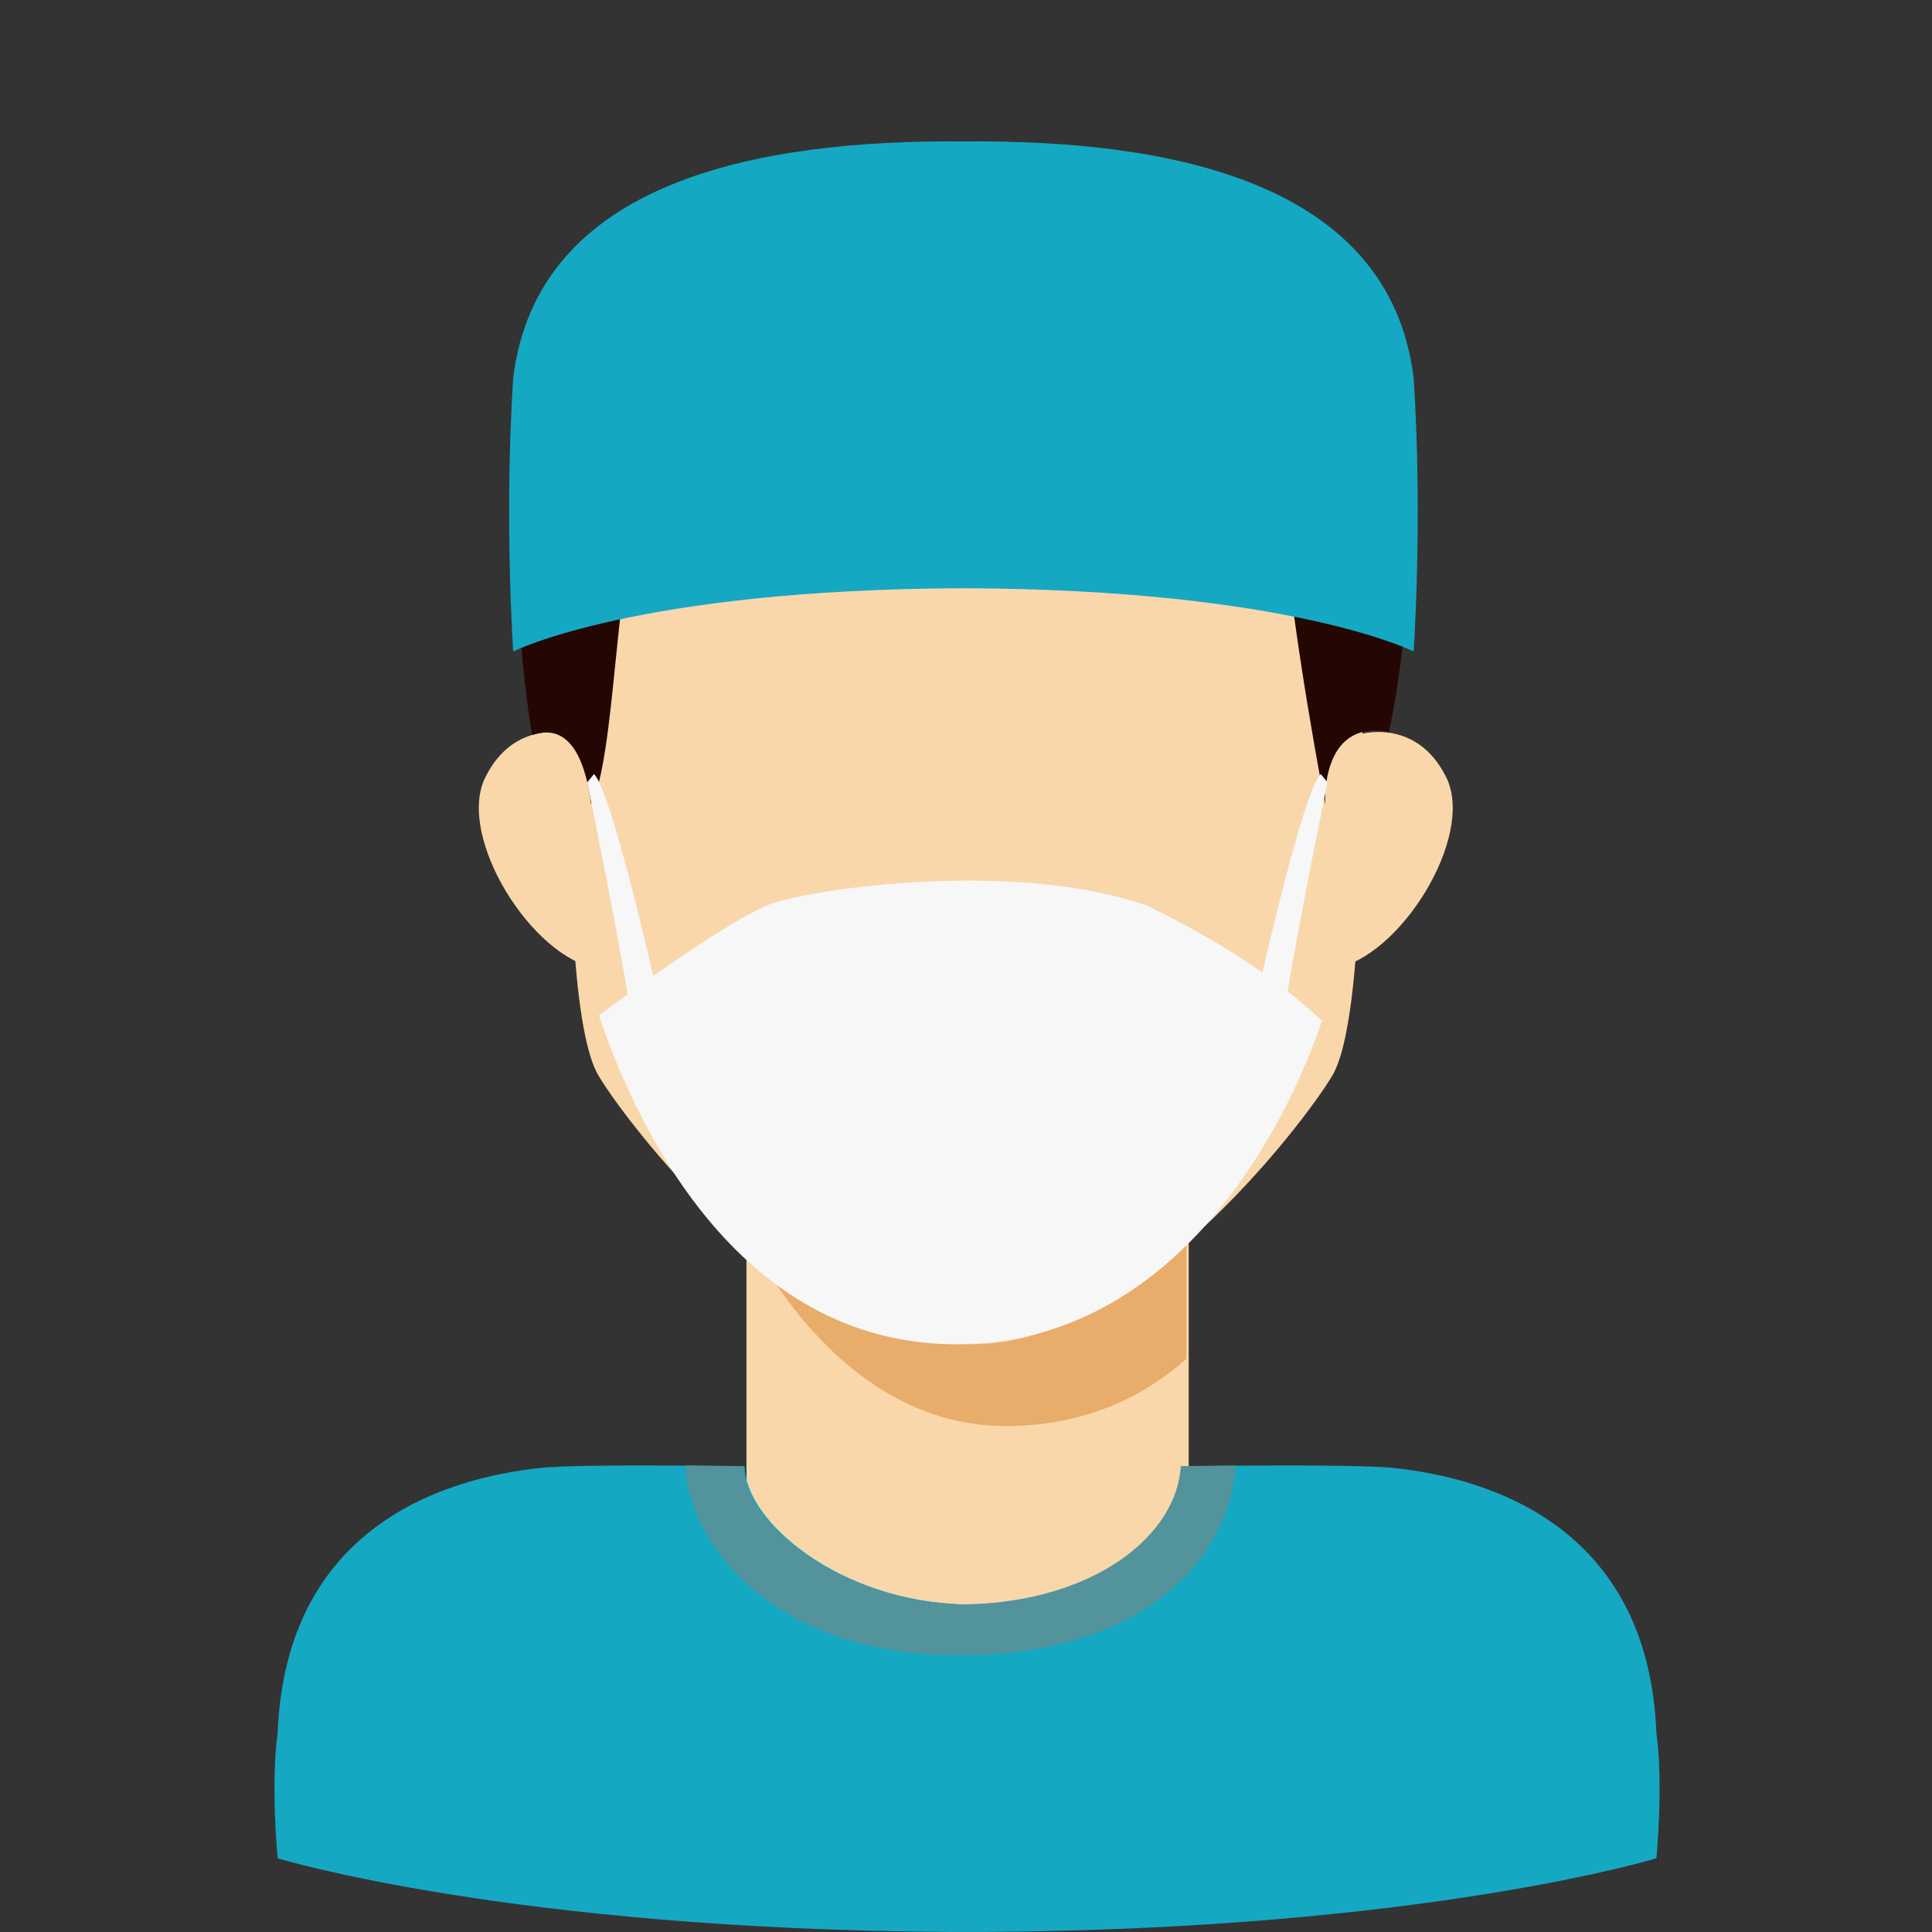 <svg enable-background="new 0 0 512 512" height="512" viewBox="0 0 512 512" width="512" xmlns="http://www.w3.org/2000/svg"><rect x="0" y="0" width="512" height="512" fill="#333333" stroke="none"/><g id="Layer_1"><g><g fill="#f9d7aa"><path d="m352.785 220.927 8.277-26.479s14.564-4.043 22.245 11.623-12.418 47.853-29.757 50.557c-4.807-12.254-.765-35.701-.765-35.701z"/><path d="m159.1 220.927-8.277-26.479s-14.564-4.043-22.245 11.623 12.418 47.853 29.757 50.557c4.808-12.254.765-35.701.765-35.701z"/><path d="m197.82 305.669h117.195v121.649h-117.195z"/></g><g><path d="m197.204 305.669v19.832s22.96 52.414 69.271 52.414c22.227 0 37.762-8.73 47.925-17.809v-54.437z" fill="#e8ac6b"/></g><path d="m360.482 220.999c.036-1.106.056-2.212.056-3.319 0-68.765 20.066-146.349-102.004-147.489-.561-.011-2.727-.027-2.733-.027s-2.172.016-2.733.027c-122.07 1.14-102.003 78.724-102.003 147.489 0 1.106.019 2.213.055 3.319s-.123 51.175 7.437 63.969 52.338 71.263 94.79 71.263c.039-.039 4.943-.041 4.984 0 42.452 0 87.23-58.469 94.79-71.263s7.437-63.969 7.437-63.969z" fill="#f9d7aa"/><path d="m438.963 459.222c-2.203-54.89-44.441-67.567-69.803-70.214-11.004-1.148-55.84-.408-55.84-.408-1.073 18.376-22.91 35.974-57.05 36.634-34.14-.66-58.914-22.409-58.914-36.634 0 0-42.971-.74-53.975.408-25.362 2.646-67.6 15.324-69.803 70.214-1.895 13.688 0 33.243 0 33.243s61.733 18.894 178.41 19.525c.869.013 7.698.013 8.566 0 116.677-.63 178.41-19.525 178.41-19.525s1.894-19.554-.001-33.243z" fill="#15a8c2"/><path d="m141.061 194.768c5.132-1.731 12.983-1.446 15.623 18.431 6.496-13.126 6.108-59.649 13.474-81.747 5.815-17.446 27.662-45.36 51.175-40.707 13.88 2.746 12.017 17.446 35.085 17.446s26.558-17.742 41.677-17.594 39.544 14.105 41.87 45.508 11.229 77.095 11.229 77.095-1.497-22.786 16.898-19.219c4.439-20.858 13.654-84.38-13.589-114.866-24.424-27.332-52.534-32.566-98.086-32.566s-94.583 9.667-112.626 60.48c-12.596 35.471-2.73 87.739-2.73 87.739z" fill="#240703"/><g><path d="m254.104 438.641c50.653 0 71.92-26.995 73.327-50.264-8.33.07-14.511.171-14.511.171-1.074 18.376-22.91 35.974-57.05 36.634-34.14-.66-58.914-22.408-58.914-36.634 0 0-6.585-.113-15.249-.182.038 17.313 19.985 50.275 72.397 50.275z" fill="#53939c"/></g><g><g><path d="m204.875 239.356c-11.96 4.008-46.147 29.72-46.148 29.721 9.198 27.47 35.934 87.155 94.625 87.155 58.848 0 87.794-58.38 96.991-85.751-12.805-11.792-27.97-21.552-46.452-30.513-34.806-12.103-87.055-4.621-99.016-.612z" fill="#f7f7f7"/></g></g><path d="m374.635 100.149c-6.386-51.883-64.183-63.159-119.316-62.668-55.133-.491-112.931 10.784-119.316 62.668-2.417 37.056 0 72.501 0 72.501s32.537-16.465 119.316-16.763c86.779.299 119.316 16.763 119.316 16.763s2.417-35.445 0-72.501z" fill="#15a8c2"/><path d="m157.401 205.142-1.773 2.186s7.68 37.287 11.171 59.037c5.102-2.417 6.713-5.908 6.713-5.908s-11.547-51.288-16.111-55.315z" fill="#f7f7f7"/><path d="m350.027 205.142 1.772 2.186s-7.68 37.287-11.171 59.037c-5.102-2.417-6.713-5.908-6.713-5.908s11.547-51.288 16.112-55.315z" fill="#f7f7f7"/></g></g></svg>